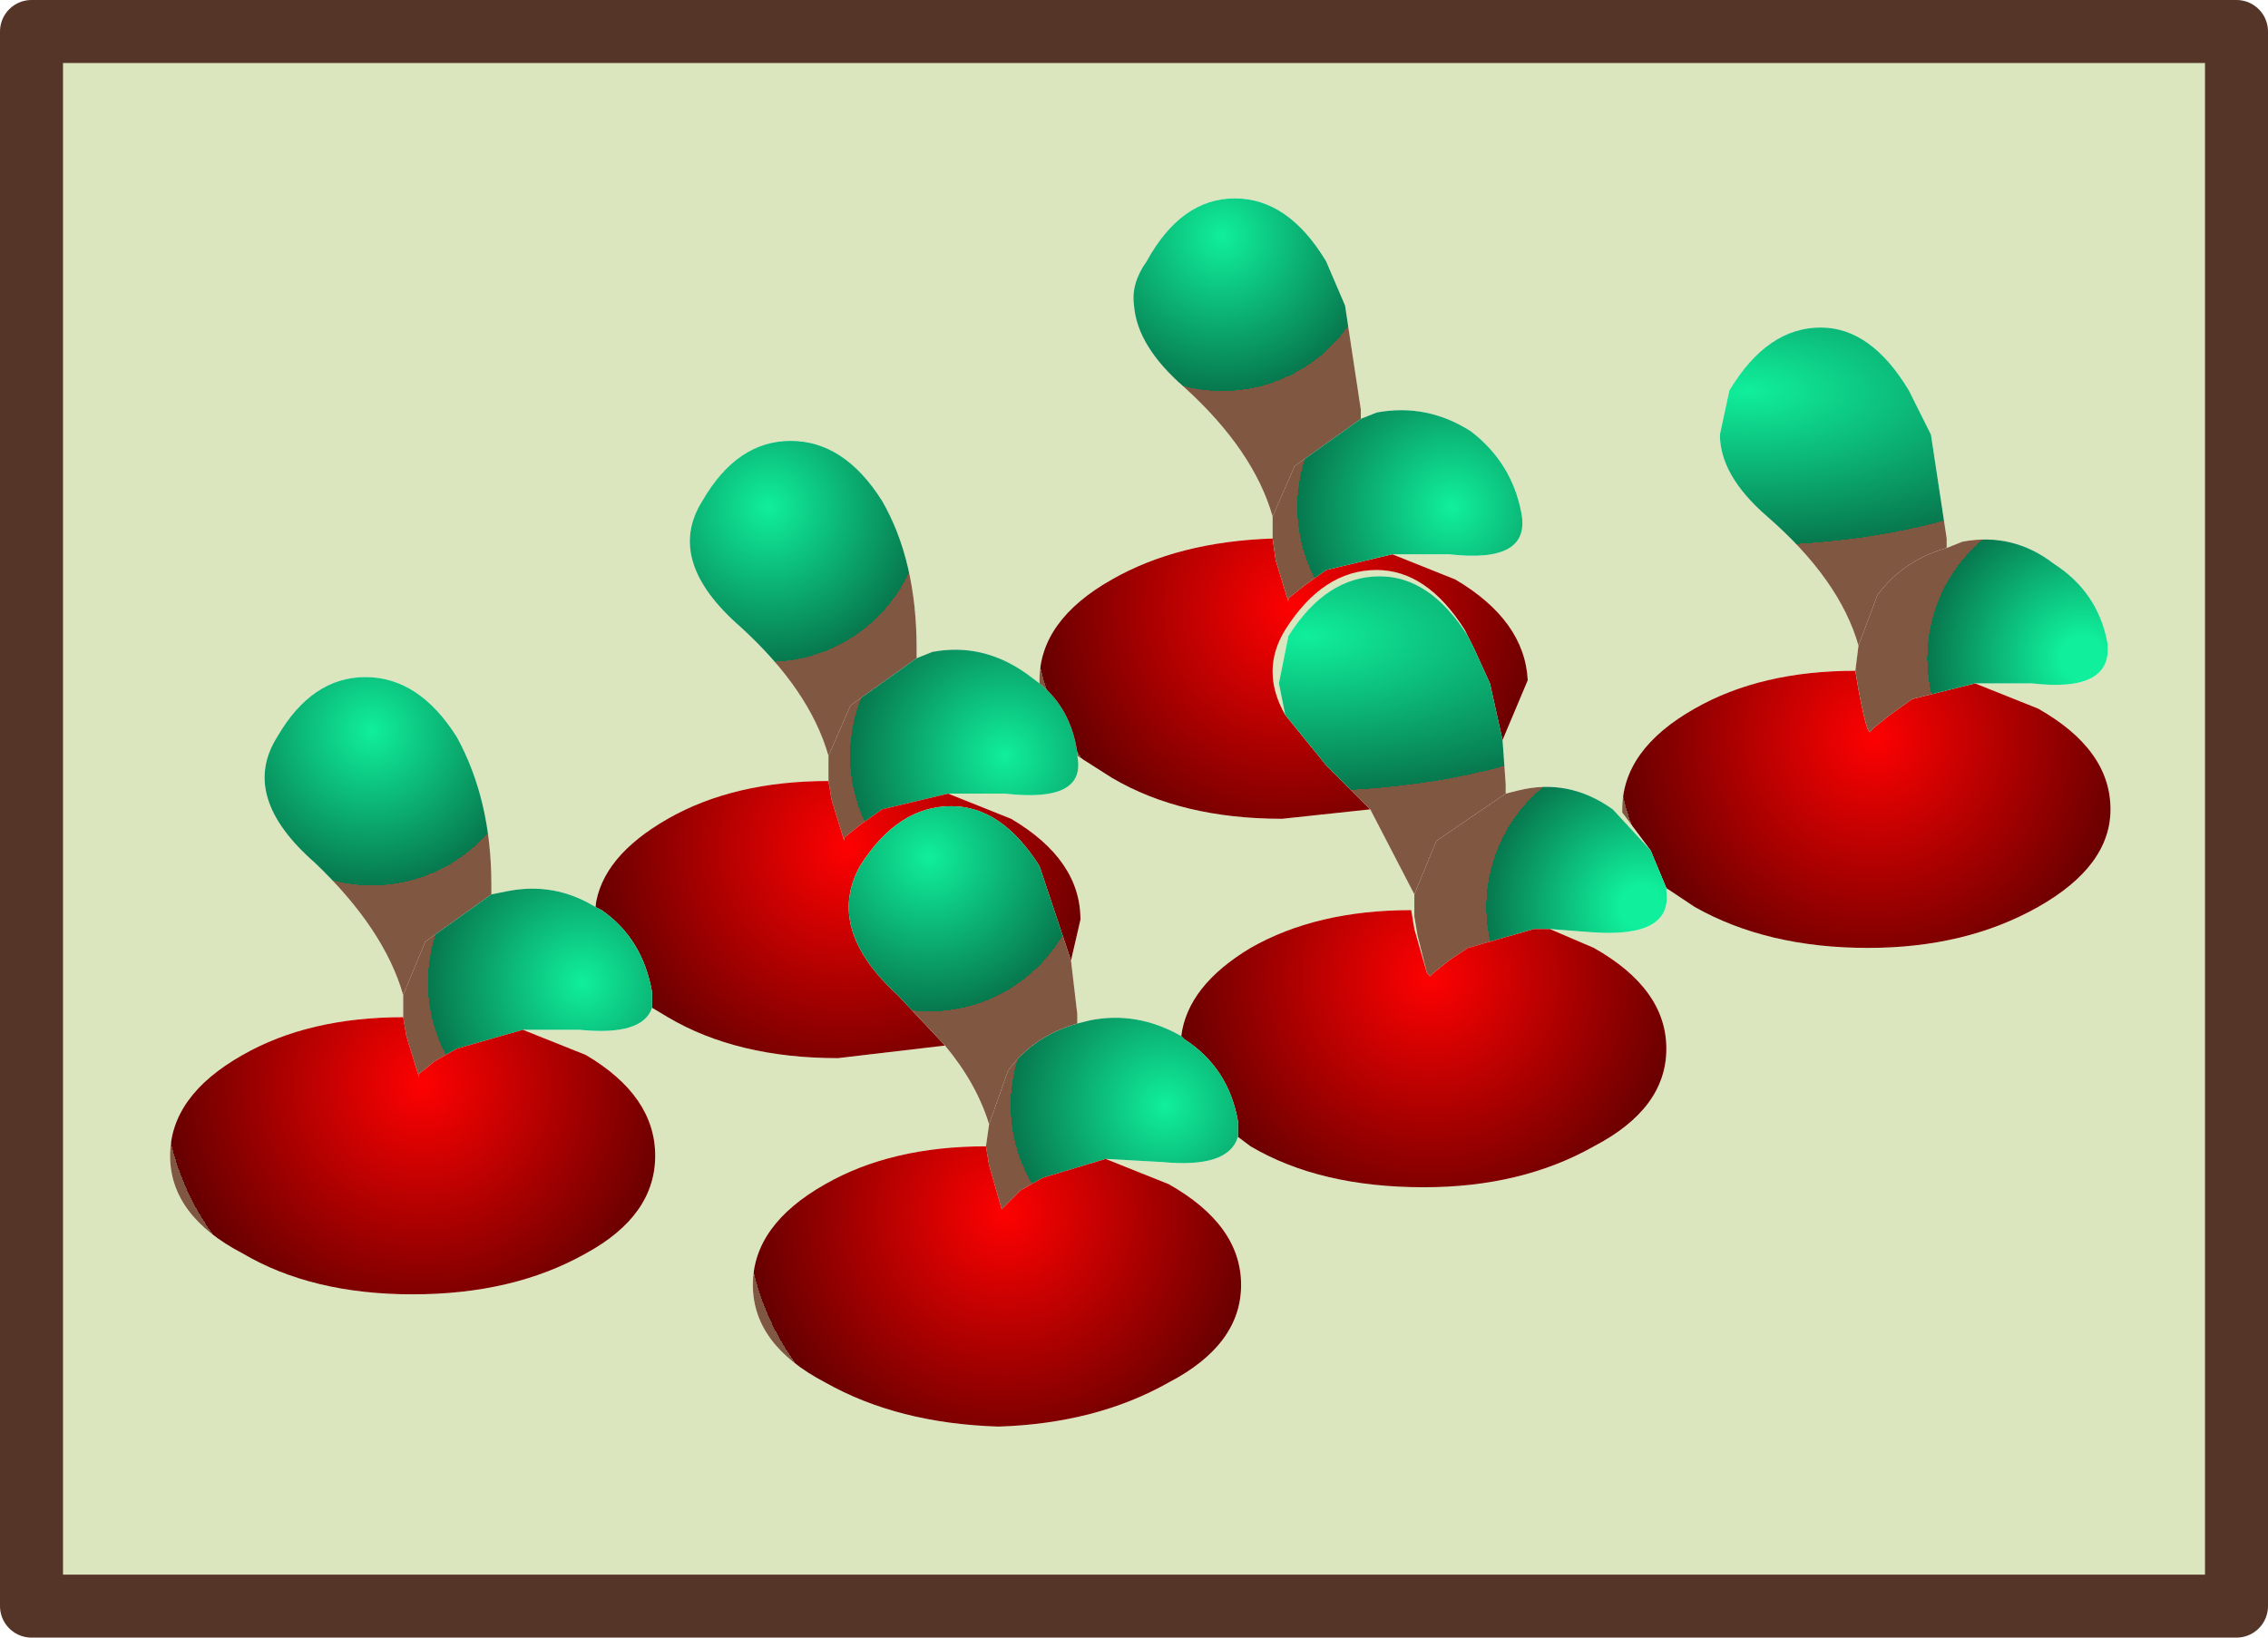 <?xml version="1.0" encoding="utf-8"?>
<svg version="1.1" id="Layer_1"
xmlns="http://www.w3.org/2000/svg"
xmlns:xlink="http://www.w3.org/1999/xlink"
xmlns:author="http://www.sothink.com"
width="36px" height="26px"
xml:space="preserve">
<g id="237" transform="matrix(1, 0, 0, 1, 18, 13)">
<path style="fill:#DBE6BE;fill-opacity:1" d="M11.45,-2.35Q9.95 -2.35 8.9 -1.75Q7.75 -1.1 7.75 -0.15L7.75 -0.1L8.2 0.5L7.6 -0.15Q6.9 -0.65 6.1 -0.45L5.9 -0.4L5.9 -0.55L5.85 -1.25L6.25 -2.2Q6.2 -3.15 5.1 -3.8L4.1 -4.2L5 -4.2Q6.3 -4.05 6.15 -4.85Q6 -5.65 5.35 -6.15Q4.65 -6.6 3.85 -6.45L3.6 -6.35L3.6 -6.5L3.35 -8.15L3.05 -8.85Q2.45 -9.85 1.6 -9.85Q0.75 -9.85 0.2 -8.85Q-0.05 -8.5 0 -8.15Q0.05 -7.5 0.8 -6.85Q1.9 -5.85 2.2 -4.8L2.2 -4.45Q0.7 -4.4 -0.35 -3.8Q-1.5 -3.15 -1.5 -2.2L-1.5 -2.15L-1.7 -2.3Q-2.4 -2.8 -3.2 -2.65L-3.45 -2.55L-3.45 -2.7Q-3.45 -4.1 -4 -5.05Q-4.6 -6 -5.45 -6Q-6.3 -6 -6.85 -5.05Q-7.45 -4.1 -6.25 -3.05Q-5.15 -2.05 -4.85 -1L-4.85 -0.6Q-6.35 -0.6 -7.4 0Q-8.45 0.6 -8.55 1.4Q-9.2 1 -9.95 1.15L-10.2 1.2L-10.2 1.05Q-10.2 -0.3 -10.75 -1.3Q-11.35 -2.25 -12.2 -2.25Q-13.05 -2.25 -13.6 -1.3Q-14.2 -0.35 -13 0.7Q-11.9 1.75 -11.6 2.8L-11.6 3.15Q-13.1 3.15 -14.15 3.75Q-15.3 4.4 -15.3 5.35Q-15.3 6.3 -14.15 6.9Q-13.05 7.55 -11.45 7.55Q-9.85 7.55 -8.7 6.9Q-7.6 6.3 -7.6 5.35Q-7.6 4.4 -8.7 3.75L-9.7 3.35L-8.8 3.35Q-7.8 3.45 -7.65 3L-7.4 3.15Q-6.3 3.8 -4.7 3.8L-3 3.6Q-2.5 4.2 -2.3 4.85L-2.35 5.2Q-3.85 5.2 -4.9 5.8Q-6.05 6.45 -6.05 7.4Q-6.05 8.35 -4.9 8.95Q-3.75 9.6 -2.15 9.65Q-0.6 9.6 0.55 8.95Q1.7 8.35 1.7 7.4Q1.7 6.45 0.55 5.8L-0.45 5.4L0.45 5.45Q1.5 5.55 1.65 5.05L1.85 5.2Q2.95 5.85 4.6 5.85Q6.15 5.85 7.3 5.2Q8.45 4.6 8.45 3.65Q8.45 2.7 7.3 2.05L6.6 1.75L7.25 1.8Q8.55 1.9 8.45 1.15L8.45 1.1L8.9 1.4Q10.05 2.05 11.65 2.05Q13.2 2.05 14.35 1.4Q15.5 0.75 15.5 -0.15Q15.5 -1.1 14.35 -1.75L13.35 -2.15L14.25 -2.15Q15.55 -2 15.45 -2.8Q15.3 -3.6 14.6 -4.05Q13.95 -4.55 13.15 -4.4L12.9 -4.3L12.9 -4.45L12.65 -6.1L12.3 -6.8Q11.7 -7.8 10.9 -7.8Q10.05 -7.8 9.45 -6.8L9.3 -6.1Q9.3 -5.45 10.05 -4.8Q11.2 -3.8 11.5 -2.75L11.45 -2.35M17.5,12.5L-17.5 12.5L-17.5 -12.5L17.5 -12.5L17.5 12.5M-0.7,3.2L-0.9 3.25L-0.9 3.1L-1 2.25L-0.85 1.6Q-0.85 0.65 -1.95 0L-2.95 -0.4L-2.05 -0.4Q-0.75 -0.25 -0.9 -1L-0.35 -0.65Q0.75 0 2.35 0L3.75 -0.15L4.45 1.2L4.45 1.55L4.5 1.85L4.65 2.45L4.45 1.75L4.4 1.45Q2.9 1.45 1.85 2.05Q0.85 2.65 0.75 3.45Q0.05 3.05 -0.7 3.2M3.9,-3.85Q3.05 -3.85 2.45 -2.9L2.3 -2.15L2.4 -1.65Q2 -2.35 2.4 -3Q3 -3.95 3.85 -3.95Q4.65 -3.95 5.25 -3L5.3 -2.9Q4.7 -3.85 3.9 -3.85" />
<radialGradient
id="RadialGradID_742" gradientUnits="userSpaceOnUse" gradientTransform="matrix(0.003, 0, 0, 0.003, 1.4, -9.25)" spreadMethod ="pad" cx="0" cy="0" r="819.2" fx="0" fy="0" >
<stop  offset="0"  style="stop-color:#10EF9B;stop-opacity:1" />
<stop  offset="1"  style="stop-color:#07784E;stop-opacity:1" />
<stop  offset="1"  style="stop-color:#805740;stop-opacity:1" />
</radialGradient>
<path style="fill:url(#RadialGradID_742) " d="M2.2,-4.8Q1.9 -5.85 0.8 -6.85Q0.05 -7.5 0 -8.15Q-0.05 -8.5 0.2 -8.85Q0.75 -9.85 1.6 -9.85Q2.45 -9.85 3.05 -8.85L3.35 -8.15L3.6 -6.5L3.6 -6.35L2.55 -5.6L2.2 -4.8" />
<radialGradient
id="RadialGradID_743" gradientUnits="userSpaceOnUse" gradientTransform="matrix(0.003, 0, 0, 0.003, -5.8, -4.95)" spreadMethod ="pad" cx="0" cy="0" r="819.2" fx="0" fy="0" >
<stop  offset="0"  style="stop-color:#10EF9B;stop-opacity:1" />
<stop  offset="1"  style="stop-color:#07784E;stop-opacity:1" />
<stop  offset="1"  style="stop-color:#805740;stop-opacity:1" />
</radialGradient>
<path style="fill:url(#RadialGradID_743) " d="M-4.85,-1Q-5.15 -2.05 -6.25 -3.05Q-7.45 -4.1 -6.85 -5.05Q-6.3 -6 -5.45 -6Q-4.6 -6 -4 -5.05Q-3.45 -4.1 -3.45 -2.7L-3.45 -2.55L-4.5 -1.8L-4.85 -1" />
<radialGradient
id="RadialGradID_744" gradientUnits="userSpaceOnUse" gradientTransform="matrix(0.003, 0, 0, 0.003, -2.05, -1)" spreadMethod ="pad" cx="0" cy="0" r="819.2" fx="0" fy="0" >
<stop  offset="0"  style="stop-color:#10EF9B;stop-opacity:1" />
<stop  offset="1"  style="stop-color:#07784E;stop-opacity:1" />
<stop  offset="1"  style="stop-color:#805740;stop-opacity:1" />
</radialGradient>
<path style="fill:url(#RadialGradID_744) " d="M-4.85,-0.6L-4.85 -1L-4.5 -1.8L-3.45 -2.55L-3.2 -2.65Q-2.4 -2.8 -1.7 -2.3L-1.5 -2.15Q-1 -1.75 -0.9 -1.05L-0.9 -1Q-0.75 -0.25 -2.05 -0.4L-2.95 -0.4L-4 -0.15L-4.35 0.1L-4.6 0.3L-4.6 0.35L-4.8 -0.3L-4.85 -0.6" />
<radialGradient
id="RadialGradID_745" gradientUnits="userSpaceOnUse" gradientTransform="matrix(0.005, 0, 0, 0.005, 2.5, -3.35)" spreadMethod ="pad" cx="0" cy="0" r="819.2" fx="0" fy="0" >
<stop  offset="0"  style="stop-color:#FE0101;stop-opacity:1" />
<stop  offset="1"  style="stop-color:#660000;stop-opacity:1" />
<stop  offset="1"  style="stop-color:#805740;stop-opacity:1" />
</radialGradient>
<path style="fill:url(#RadialGradID_745) " d="M-0.9,-1L-0.9 -1.05Q-1 -1.75 -1.5 -2.15L-1.5 -2.2Q-1.5 -3.15 -0.35 -3.8Q0.7 -4.4 2.2 -4.45L2.25 -4.1L2.45 -3.45L2.45 -3.5L2.7 -3.7L3.05 -3.95L4.1 -4.2L5.1 -3.8Q6.2 -3.15 6.25 -2.2L5.85 -1.25L5.65 -2.15L5.4 -2.7L5.3 -2.9L5.25 -3Q4.65 -3.95 3.85 -3.95Q3 -3.95 2.4 -3Q2 -2.35 2.4 -1.65L3.05 -0.85L3.75 -0.15L2.35 0Q0.75 0 -0.35 -0.65L-0.9 -1" />
<radialGradient
id="RadialGradID_746" gradientUnits="userSpaceOnUse" gradientTransform="matrix(0.003, 0, 0, 0.003, 5.05, -4.95)" spreadMethod ="pad" cx="0" cy="0" r="819.2" fx="0" fy="0" >
<stop  offset="0.012"  style="stop-color:#10EF9B;stop-opacity:1" />
<stop  offset="1"  style="stop-color:#07784E;stop-opacity:1" />
<stop  offset="1"  style="stop-color:#805740;stop-opacity:1" />
</radialGradient>
<path style="fill:url(#RadialGradID_746) " d="M2.55,-5.6L3.6 -6.35L3.85 -6.45Q4.65 -6.6 5.35 -6.15Q6 -5.65 6.15 -4.85Q6.3 -4.05 5 -4.2L4.1 -4.2L3.05 -3.95L2.7 -3.7L2.45 -3.5L2.45 -3.45L2.25 -4.1L2.2 -4.45L2.2 -4.8L2.55 -5.6" />
<radialGradient
id="RadialGradID_747" gradientUnits="userSpaceOnUse" gradientTransform="matrix(0.007, 0, 0, 0.003, 2.75, -2.9)" spreadMethod ="pad" cx="0" cy="0" r="819.2" fx="0" fy="0" >
<stop  offset="0"  style="stop-color:#10EF9B;stop-opacity:1" />
<stop  offset="1"  style="stop-color:#07784E;stop-opacity:1" />
<stop  offset="1"  style="stop-color:#805740;stop-opacity:1" />
</radialGradient>
<path style="fill:url(#RadialGradID_747) " d="M5.85,-1.25L5.9 -0.55L5.9 -0.4L4.8 0.35L4.45 1.2L3.75 -0.15L3.05 -0.85L2.4 -1.65L2.3 -2.15L2.45 -2.9Q3.05 -3.85 3.9 -3.85Q4.7 -3.85 5.3 -2.9L5.4 -2.7L5.65 -2.15L5.85 -1.25" />
<radialGradient
id="RadialGradID_748" gradientUnits="userSpaceOnUse" gradientTransform="matrix(0.007, 0, 0, 0.003, 9.75, -6.8)" spreadMethod ="pad" cx="0" cy="0" r="819.2" fx="0" fy="0" >
<stop  offset="0"  style="stop-color:#10EF9B;stop-opacity:1" />
<stop  offset="1"  style="stop-color:#07784E;stop-opacity:1" />
<stop  offset="1"  style="stop-color:#805740;stop-opacity:1" />
</radialGradient>
<path style="fill:url(#RadialGradID_748) " d="M11.8,-3.55L11.5 -2.75Q11.2 -3.8 10.05 -4.8Q9.3 -5.45 9.3 -6.1L9.45 -6.8Q10.05 -7.8 10.9 -7.8Q11.7 -7.8 12.3 -6.8L12.65 -6.1L12.9 -4.45L12.9 -4.3Q12.2 -4.1 11.8 -3.55" />
<radialGradient
id="RadialGradID_749" gradientUnits="userSpaceOnUse" gradientTransform="matrix(0.005, 0, 0, 0.005, 11.75, -1.3)" spreadMethod ="pad" cx="0" cy="0" r="819.2" fx="0" fy="0" >
<stop  offset="0"  style="stop-color:#FE0101;stop-opacity:1" />
<stop  offset="1"  style="stop-color:#660000;stop-opacity:1" />
<stop  offset="1"  style="stop-color:#805740;stop-opacity:1" />
</radialGradient>
<path style="fill:url(#RadialGradID_749) " d="M8.2,0.5L7.75 -0.1L7.75 -0.15Q7.75 -1.1 8.9 -1.75Q9.95 -2.35 11.45 -2.35L11.5 -2.05Q11.65 -1.25 11.7 -1.4L11.75 -1.45L12 -1.65L12.35 -1.9L13.35 -2.15L14.35 -1.75Q15.5 -1.1 15.5 -0.15Q15.5 0.75 14.35 1.4Q13.2 2.05 11.65 2.05Q10.05 2.05 8.9 1.4L8.45 1.1L8.2 0.5" />
<radialGradient
id="RadialGradID_750" gradientUnits="userSpaceOnUse" gradientTransform="matrix(0.003, 0, 0, 0.003, 15.05, -2.55)" spreadMethod ="pad" cx="0" cy="0" r="819.2" fx="0" fy="0" >
<stop  offset="0.141"  style="stop-color:#10EF9B;stop-opacity:1" />
<stop  offset="1"  style="stop-color:#07784E;stop-opacity:1" />
<stop  offset="1"  style="stop-color:#805740;stop-opacity:1" />
</radialGradient>
<path style="fill:url(#RadialGradID_750) " d="M11.45,-2.35L11.5 -2.75L11.8 -3.55Q12.2 -4.1 12.9 -4.3L13.15 -4.4Q13.95 -4.55 14.6 -4.05Q15.3 -3.6 15.45 -2.8Q15.55 -2 14.25 -2.15L13.35 -2.15L12.35 -1.9L12 -1.65L11.75 -1.45L11.7 -1.4Q11.65 -1.25 11.5 -2.05L11.45 -2.35" />
<radialGradient
id="RadialGradID_751" gradientUnits="userSpaceOnUse" gradientTransform="matrix(0.003, 0, 0, 0.003, 8.05, 1.4)" spreadMethod ="pad" cx="0" cy="0" r="819.2" fx="0" fy="0" >
<stop  offset="0.141"  style="stop-color:#10EF9B;stop-opacity:1" />
<stop  offset="1"  style="stop-color:#07784E;stop-opacity:1" />
<stop  offset="1"  style="stop-color:#805740;stop-opacity:1" />
</radialGradient>
<path style="fill:url(#RadialGradID_751) " d="M4.45,1.2L4.8 0.35L5.9 -0.4L6.1 -0.45Q6.9 -0.65 7.6 -0.15L8.2 0.5L8.45 1.1L8.45 1.15Q8.55 1.9 7.25 1.8L6.6 1.75L6.35 1.75L5.3 2.05L5 2.25L4.75 2.45L4.7 2.5L4.65 2.45L4.5 1.85L4.45 1.55L4.45 1.2" />
<radialGradient
id="RadialGradID_752" gradientUnits="userSpaceOnUse" gradientTransform="matrix(0.005, 0, 0, 0.005, 4.7, 2.5)" spreadMethod ="pad" cx="0" cy="0" r="819.2" fx="0" fy="0" >
<stop  offset="0"  style="stop-color:#FE0101;stop-opacity:1" />
<stop  offset="1"  style="stop-color:#660000;stop-opacity:1" />
<stop  offset="1"  style="stop-color:#805740;stop-opacity:1" />
</radialGradient>
<path style="fill:url(#RadialGradID_752) " d="M1.65,4.8Q1.5 3.95 0.8 3.5L0.75 3.45Q0.85 2.65 1.85 2.05Q2.9 1.45 4.4 1.45L4.45 1.75L4.65 2.45L4.7 2.5L4.75 2.45L5 2.25L5.3 2.05L6.35 1.75L6.6 1.75L7.3 2.05Q8.45 2.7 8.45 3.65Q8.45 4.6 7.3 5.2Q6.15 5.85 4.6 5.85Q2.95 5.85 1.85 5.2L1.65 5.05L1.65 4.8" />
<radialGradient
id="RadialGradID_753" gradientUnits="userSpaceOnUse" gradientTransform="matrix(0.003, 0, 0, 0.003, 0.5, 4.55)" spreadMethod ="pad" cx="0" cy="0" r="819.2" fx="0" fy="0" >
<stop  offset="0.004"  style="stop-color:#10EF9B;stop-opacity:1" />
<stop  offset="1"  style="stop-color:#07784E;stop-opacity:1" />
<stop  offset="1"  style="stop-color:#805740;stop-opacity:1" />
</radialGradient>
<path style="fill:url(#RadialGradID_753) " d="M-2.35,5.2L-2.3 4.85L-2 4Q-1.6 3.45 -0.9 3.25L-0.7 3.2Q0.05 3.05 0.75 3.45L0.8 3.5Q1.5 3.95 1.65 4.8L1.65 5.05Q1.5 5.55 0.45 5.45L-0.45 5.4L-1.45 5.7L-1.8 5.9L-2.05 6.15L-2.1 6.2L-2.3 5.5L-2.35 5.2" />
<radialGradient
id="RadialGradID_754" gradientUnits="userSpaceOnUse" gradientTransform="matrix(0.005, 0, 0, 0.005, -4.55, 0.45)" spreadMethod ="pad" cx="0" cy="0" r="819.2" fx="0" fy="0" >
<stop  offset="0"  style="stop-color:#FE0101;stop-opacity:1" />
<stop  offset="1"  style="stop-color:#660000;stop-opacity:1" />
<stop  offset="1"  style="stop-color:#805740;stop-opacity:1" />
</radialGradient>
<path style="fill:url(#RadialGradID_754) " d="M-7.65,2.75Q-7.8 1.9 -8.45 1.45L-8.55 1.4Q-8.45 0.6 -7.4 0Q-6.35 -0.6 -4.85 -0.6L-4.8 -0.3L-4.6 0.35L-4.6 0.3L-4.35 0.1L-4 -0.15L-2.95 -0.4L-1.95 0Q-0.85 0.65 -0.85 1.6L-1 2.25L-1.5 0.75Q-2.1 -0.2 -2.9 -0.2Q-3.75 -0.2 -4.35 0.75Q-4.9 1.75 -3.75 2.8L-3 3.6L-4.7 3.8Q-6.3 3.8 -7.4 3.15L-7.65 3L-7.65 2.75" />
<radialGradient
id="RadialGradID_755" gradientUnits="userSpaceOnUse" gradientTransform="matrix(0.003, 0, 0, 0.003, -3.25, 0.6)" spreadMethod ="pad" cx="0" cy="0" r="819.2" fx="0" fy="0" >
<stop  offset="0"  style="stop-color:#10EF9B;stop-opacity:1" />
<stop  offset="1"  style="stop-color:#07784E;stop-opacity:1" />
<stop  offset="1"  style="stop-color:#805740;stop-opacity:1" />
</radialGradient>
<path style="fill:url(#RadialGradID_755) " d="M-2.3,4.85Q-2.5 4.2 -3 3.6L-3.75 2.8Q-4.9 1.75 -4.35 0.75Q-3.75 -0.2 -2.9 -0.2Q-2.1 -0.2 -1.5 0.75L-1 2.25L-0.9 3.1L-0.9 3.25Q-1.6 3.45 -2 4L-2.3 4.85" />
<radialGradient
id="RadialGradID_756" gradientUnits="userSpaceOnUse" gradientTransform="matrix(0.005, 0, 0, 0.005, -2.05, 6.25)" spreadMethod ="pad" cx="0" cy="0" r="819.2" fx="0" fy="0" >
<stop  offset="0"  style="stop-color:#FE0101;stop-opacity:1" />
<stop  offset="1"  style="stop-color:#660000;stop-opacity:1" />
<stop  offset="1"  style="stop-color:#805740;stop-opacity:1" />
</radialGradient>
<path style="fill:url(#RadialGradID_756) " d="M-2.3,5.5L-2.1 6.2L-2.05 6.15L-1.8 5.9L-1.45 5.7L-0.45 5.4L0.55 5.8Q1.7 6.45 1.7 7.4Q1.7 8.35 0.55 8.95Q-0.6 9.6 -2.15 9.65Q-3.75 9.6 -4.9 8.95Q-6.05 8.35 -6.05 7.4Q-6.05 6.45 -4.9 5.8Q-3.85 5.2 -2.35 5.2L-2.3 5.5" />
<radialGradient
id="RadialGradID_757" gradientUnits="userSpaceOnUse" gradientTransform="matrix(0.003, 0, 0, 0.003, -12.1, -1.4)" spreadMethod ="pad" cx="0" cy="0" r="819.2" fx="0" fy="0" >
<stop  offset="0"  style="stop-color:#10EF9B;stop-opacity:1" />
<stop  offset="1"  style="stop-color:#07784E;stop-opacity:1" />
<stop  offset="1"  style="stop-color:#805740;stop-opacity:1" />
</radialGradient>
<path style="fill:url(#RadialGradID_757) " d="M-11.25,1.95L-11.6 2.8Q-11.9 1.75 -13 0.7Q-14.2 -0.35 -13.6 -1.3Q-13.05 -2.25 -12.2 -2.25Q-11.35 -2.25 -10.75 -1.3Q-10.2 -0.3 -10.2 1.05L-10.2 1.2L-11.25 1.95" />
<radialGradient
id="RadialGradID_758" gradientUnits="userSpaceOnUse" gradientTransform="matrix(0.003, 0, 0, 0.003, -8.75, 2.6)" spreadMethod ="pad" cx="0" cy="0" r="819.2" fx="0" fy="0" >
<stop  offset="0"  style="stop-color:#10EF9B;stop-opacity:1" />
<stop  offset="1"  style="stop-color:#07784E;stop-opacity:1" />
<stop  offset="1"  style="stop-color:#805740;stop-opacity:1" />
</radialGradient>
<path style="fill:url(#RadialGradID_758) " d="M-11.6,3.15L-11.6 2.8L-11.25 1.95L-10.2 1.2L-9.95 1.15Q-9.2 1 -8.55 1.4L-8.45 1.45Q-7.8 1.9 -7.65 2.75L-7.65 3Q-7.8 3.45 -8.8 3.35L-9.7 3.35L-10.75 3.65L-11.1 3.85L-11.35 4.05L-11.35 4.1L-11.55 3.45L-11.6 3.15" />
<radialGradient
id="RadialGradID_759" gradientUnits="userSpaceOnUse" gradientTransform="matrix(0.005, 0, 0, 0.005, -11.3, 4.2)" spreadMethod ="pad" cx="0" cy="0" r="819.2" fx="0" fy="0" >
<stop  offset="0"  style="stop-color:#FE0101;stop-opacity:1" />
<stop  offset="1"  style="stop-color:#660000;stop-opacity:1" />
<stop  offset="1"  style="stop-color:#805740;stop-opacity:1" />
</radialGradient>
<path style="fill:url(#RadialGradID_759) " d="M-11.55,3.45L-11.35 4.1L-11.35 4.05L-11.1 3.85L-10.75 3.65L-9.7 3.35L-8.7 3.75Q-7.6 4.4 -7.6 5.35Q-7.6 6.3 -8.7 6.9Q-9.85 7.55 -11.45 7.55Q-13.05 7.55 -14.15 6.9Q-15.3 6.3 -15.3 5.35Q-15.3 4.4 -14.15 3.75Q-13.1 3.15 -11.6 3.15L-11.55 3.45" />
<path style="fill:none;stroke-width:1;stroke-linecap:round;stroke-linejoin:round;stroke-miterlimit:3;stroke:#563529;stroke-opacity:1" d="M17.5,12.5L-17.5 12.5L-17.5 -12.5L17.5 -12.5L17.5 12.5z" />
</g>
</svg>
